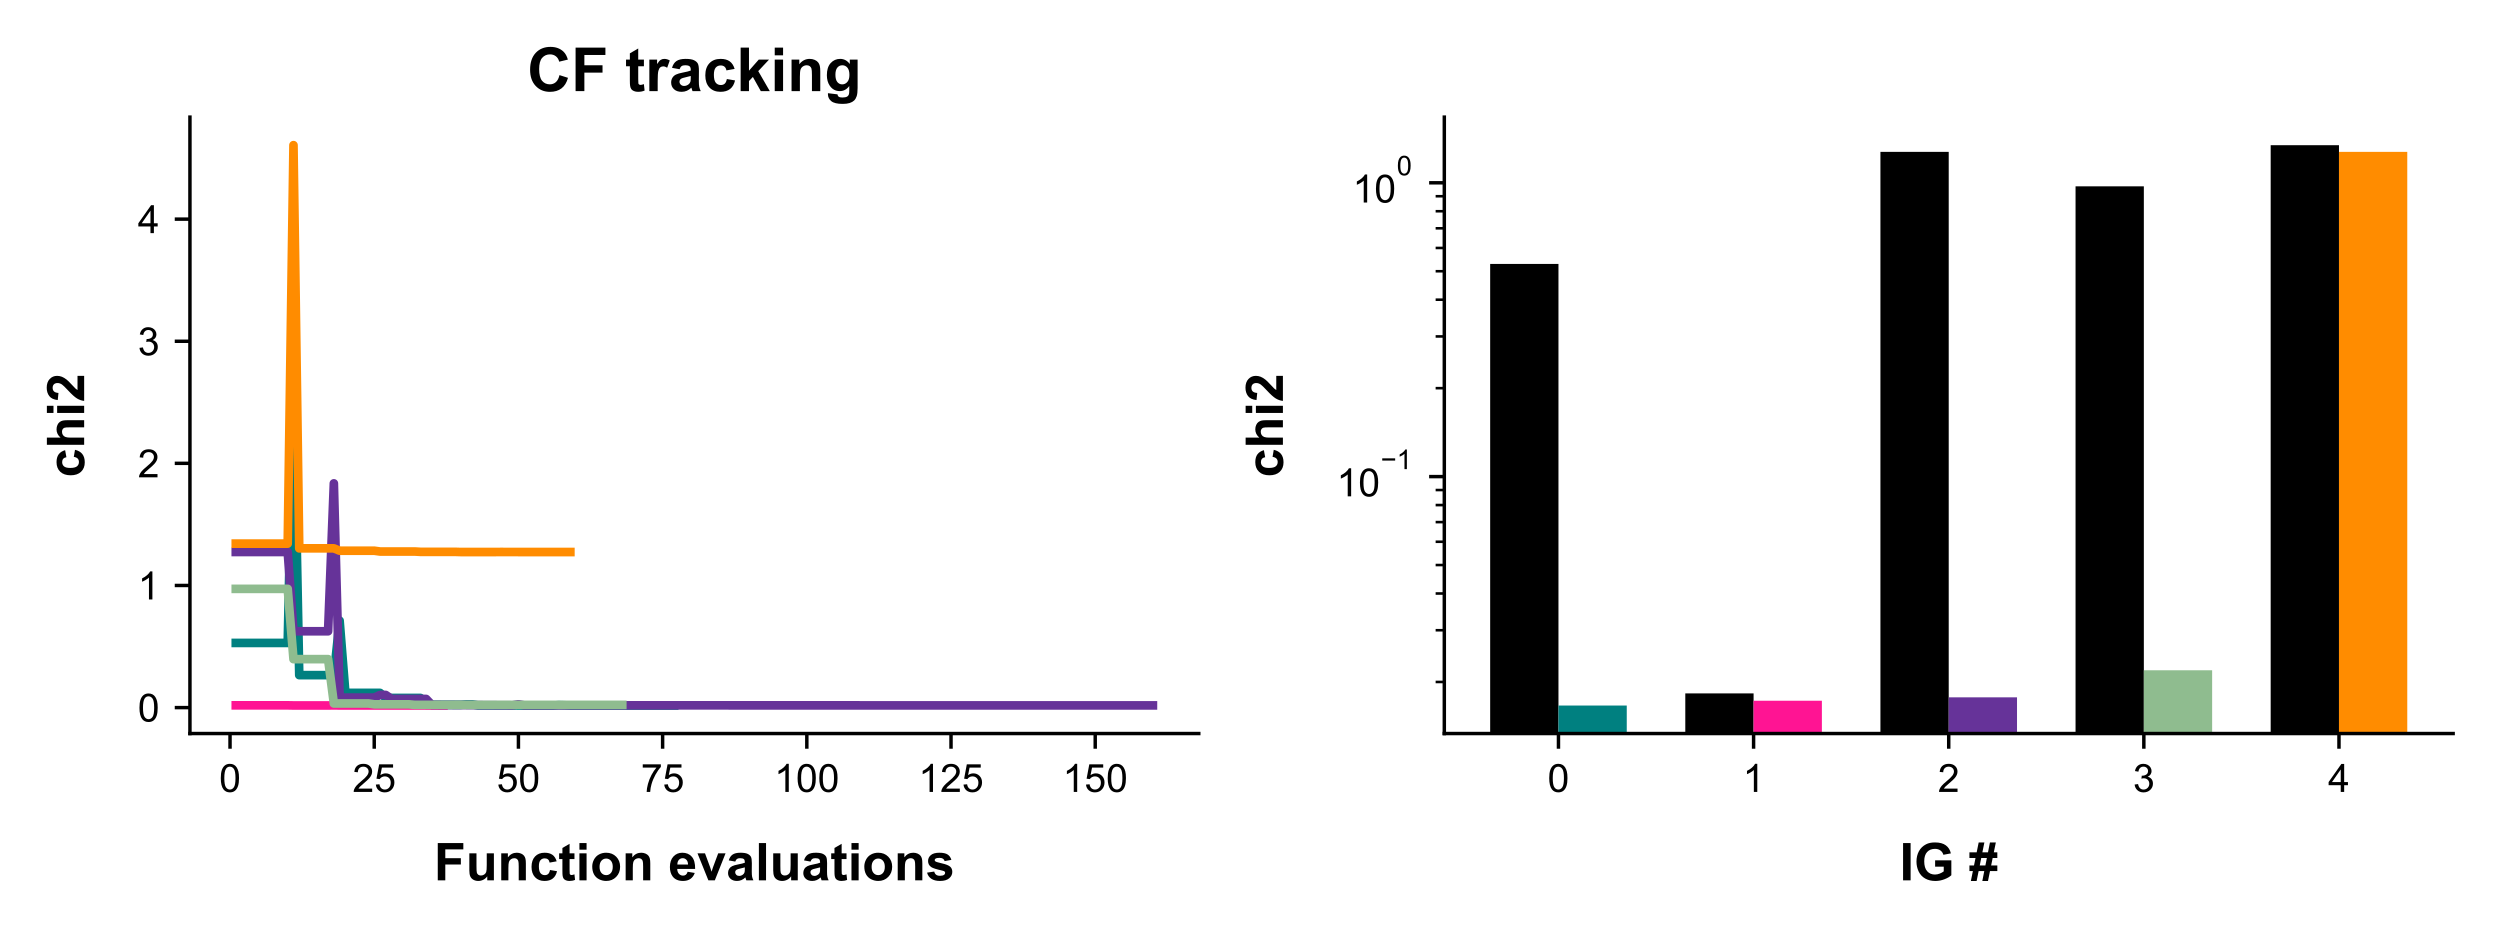 <?xml version="1.0" encoding="utf-8" standalone="no"?>
<!DOCTYPE svg PUBLIC "-//W3C//DTD SVG 1.1//EN"
  "http://www.w3.org/Graphics/SVG/1.1/DTD/svg11.dtd">
<!-- Created with matplotlib (https://matplotlib.org/) -->
<svg height="216pt" version="1.1" viewBox="0 0 576 216" width="576pt" xmlns="http://www.w3.org/2000/svg" xmlns:xlink="http://www.w3.org/1999/xlink">
 <defs>
  <style type="text/css">*{stroke-linecap:butt;stroke-linejoin:round;}</style>
 </defs>
 <g id="figure_1">
  <g id="patch_1">
   <path d="M 0 216 
L 576 216 
L 576 0 
L 0 0 
z
" style="fill:#ffffff;"/>
  </g>
  <g id="axes_1">
   <g id="patch_2">
    <path d="M 43.762 169.012 
L 276.192 169.012 
L 276.192 26.992 
L 43.762 26.992 
z
" style="fill:#ffffff;"/>
   </g>
   <g id="matplotlib.axis_1">
    <g id="xtick_1">
     <g id="line2d_1">
      <defs>
       <path d="M 0 0 
L 0 3.5 
" id="mc5c6b980e0" style="stroke:#000000;stroke-width:0.8;"/>
      </defs>
      <g>
       <use style="stroke:#000000;stroke-width:0.8;" x="52.998" xlink:href="#mc5c6b980e0" y="169.012"/>
      </g>
     </g>
     <g id="text_1">
      <!-- 0 -->
      <g transform="translate(50.496 182.454)scale(0.09 -0.09)">
       <defs>
        <path d="M 4.156 35.297 
Q 4.156 48 6.766 55.734 
Q 9.375 63.484 14.516 67.672 
Q 19.672 71.875 27.484 71.875 
Q 33.25 71.875 37.594 69.547 
Q 41.938 67.234 44.766 62.859 
Q 47.609 58.5 49.219 52.219 
Q 50.828 45.953 50.828 35.297 
Q 50.828 22.703 48.234 14.969 
Q 45.656 7.234 40.5 3 
Q 35.359 -1.219 27.484 -1.219 
Q 17.141 -1.219 11.234 6.203 
Q 4.156 15.141 4.156 35.297 
z
M 13.188 35.297 
Q 13.188 17.672 17.312 11.828 
Q 21.438 6 27.484 6 
Q 33.547 6 37.672 11.859 
Q 41.797 17.719 41.797 35.297 
Q 41.797 52.984 37.672 58.781 
Q 33.547 64.594 27.391 64.594 
Q 21.344 64.594 17.719 59.469 
Q 13.188 52.938 13.188 35.297 
z
" id="ArialMT-48"/>
       </defs>
       <use xlink:href="#ArialMT-48"/>
      </g>
     </g>
    </g>
    <g id="xtick_2">
     <g id="line2d_2">
      <g>
       <use style="stroke:#000000;stroke-width:0.8;" x="86.222" xlink:href="#mc5c6b980e0" y="169.012"/>
      </g>
     </g>
     <g id="text_2">
      <!-- 25 -->
      <g transform="translate(81.217 182.454)scale(0.09 -0.09)">
       <defs>
        <path d="M 50.344 8.453 
L 50.344 0 
L 3.031 0 
Q 2.938 3.172 4.047 6.109 
Q 5.859 10.938 9.828 15.625 
Q 13.812 20.312 21.344 26.469 
Q 33.016 36.031 37.109 41.625 
Q 41.219 47.219 41.219 52.203 
Q 41.219 57.422 37.469 61 
Q 33.734 64.594 27.734 64.594 
Q 21.391 64.594 17.578 60.781 
Q 13.766 56.984 13.719 50.25 
L 4.688 51.172 
Q 5.609 61.281 11.656 66.578 
Q 17.719 71.875 27.938 71.875 
Q 38.234 71.875 44.234 66.156 
Q 50.25 60.453 50.25 52 
Q 50.25 47.703 48.484 43.547 
Q 46.734 39.406 42.656 34.812 
Q 38.578 30.219 29.109 22.219 
Q 21.188 15.578 18.938 13.203 
Q 16.703 10.844 15.234 8.453 
z
" id="ArialMT-50"/>
        <path d="M 4.156 18.75 
L 13.375 19.531 
Q 14.406 12.797 18.141 9.391 
Q 21.875 6 27.156 6 
Q 33.5 6 37.891 10.781 
Q 42.281 15.578 42.281 23.484 
Q 42.281 31 38.062 35.344 
Q 33.844 39.703 27 39.703 
Q 22.75 39.703 19.328 37.766 
Q 15.922 35.844 13.969 32.766 
L 5.719 33.844 
L 12.641 70.609 
L 48.25 70.609 
L 48.25 62.203 
L 19.672 62.203 
L 15.828 42.969 
Q 22.266 47.469 29.344 47.469 
Q 38.719 47.469 45.156 40.969 
Q 51.609 34.469 51.609 24.266 
Q 51.609 14.547 45.953 7.469 
Q 39.062 -1.219 27.156 -1.219 
Q 17.391 -1.219 11.203 4.25 
Q 5.031 9.719 4.156 18.75 
z
" id="ArialMT-53"/>
       </defs>
       <use xlink:href="#ArialMT-50"/>
       <use x="55.615" xlink:href="#ArialMT-53"/>
      </g>
     </g>
    </g>
    <g id="xtick_3">
     <g id="line2d_3">
      <g>
       <use style="stroke:#000000;stroke-width:0.8;" x="119.445" xlink:href="#mc5c6b980e0" y="169.012"/>
      </g>
     </g>
     <g id="text_3">
      <!-- 50 -->
      <g transform="translate(114.44 182.454)scale(0.09 -0.09)">
       <use xlink:href="#ArialMT-53"/>
       <use x="55.615" xlink:href="#ArialMT-48"/>
      </g>
     </g>
    </g>
    <g id="xtick_4">
     <g id="line2d_4">
      <g>
       <use style="stroke:#000000;stroke-width:0.8;" x="152.668" xlink:href="#mc5c6b980e0" y="169.012"/>
      </g>
     </g>
     <g id="text_4">
      <!-- 75 -->
      <g transform="translate(147.663 182.454)scale(0.09 -0.09)">
       <defs>
        <path d="M 4.734 62.203 
L 4.734 70.656 
L 51.078 70.656 
L 51.078 63.812 
Q 44.234 56.547 37.516 44.484 
Q 30.812 32.422 27.156 19.672 
Q 24.516 10.688 23.781 0 
L 14.75 0 
Q 14.891 8.453 18.062 20.406 
Q 21.234 32.375 27.172 43.484 
Q 33.109 54.594 39.797 62.203 
z
" id="ArialMT-55"/>
       </defs>
       <use xlink:href="#ArialMT-55"/>
       <use x="55.615" xlink:href="#ArialMT-53"/>
      </g>
     </g>
    </g>
    <g id="xtick_5">
     <g id="line2d_5">
      <g>
       <use style="stroke:#000000;stroke-width:0.8;" x="185.892" xlink:href="#mc5c6b980e0" y="169.012"/>
      </g>
     </g>
     <g id="text_5">
      <!-- 100 -->
      <g transform="translate(178.384 182.454)scale(0.09 -0.09)">
       <defs>
        <path d="M 37.25 0 
L 28.469 0 
L 28.469 56 
Q 25.297 52.984 20.141 49.953 
Q 14.984 46.922 10.891 45.406 
L 10.891 53.906 
Q 18.266 57.375 23.781 62.297 
Q 29.297 67.234 31.594 71.875 
L 37.25 71.875 
z
" id="ArialMT-49"/>
       </defs>
       <use xlink:href="#ArialMT-49"/>
       <use x="55.615" xlink:href="#ArialMT-48"/>
       <use x="111.23" xlink:href="#ArialMT-48"/>
      </g>
     </g>
    </g>
    <g id="xtick_6">
     <g id="line2d_6">
      <g>
       <use style="stroke:#000000;stroke-width:0.8;" x="219.115" xlink:href="#mc5c6b980e0" y="169.012"/>
      </g>
     </g>
     <g id="text_6">
      <!-- 125 -->
      <g transform="translate(211.608 182.454)scale(0.09 -0.09)">
       <use xlink:href="#ArialMT-49"/>
       <use x="55.615" xlink:href="#ArialMT-50"/>
       <use x="111.23" xlink:href="#ArialMT-53"/>
      </g>
     </g>
    </g>
    <g id="xtick_7">
     <g id="line2d_7">
      <g>
       <use style="stroke:#000000;stroke-width:0.8;" x="252.338" xlink:href="#mc5c6b980e0" y="169.012"/>
      </g>
     </g>
     <g id="text_7">
      <!-- 150 -->
      <g transform="translate(244.831 182.454)scale(0.09 -0.09)">
       <use xlink:href="#ArialMT-49"/>
       <use x="55.615" xlink:href="#ArialMT-53"/>
       <use x="111.23" xlink:href="#ArialMT-48"/>
      </g>
     </g>
    </g>
    <g id="text_8">
     <!-- Function evaluations -->
     <g transform="translate(99.977 202.832)scale(0.12 -0.12)">
      <defs>
       <path d="M 7.375 0 
L 7.375 71.578 
L 56.453 71.578 
L 56.453 59.469 
L 21.828 59.469 
L 21.828 42.531 
L 51.703 42.531 
L 51.703 30.422 
L 21.828 30.422 
L 21.828 0 
z
" id="Arial-BoldMT-70"/>
       <path d="M 41.312 0 
L 41.312 7.766 
Q 38.484 3.609 33.859 1.219 
Q 29.25 -1.172 24.125 -1.172 
Q 18.891 -1.172 14.734 1.125 
Q 10.594 3.422 8.734 7.562 
Q 6.891 11.719 6.891 19.047 
L 6.891 51.859 
L 20.609 51.859 
L 20.609 28.031 
Q 20.609 17.094 21.359 14.625 
Q 22.125 12.156 24.125 10.719 
Q 26.125 9.281 29.203 9.281 
Q 32.719 9.281 35.5 11.203 
Q 38.281 13.141 39.297 15.984 
Q 40.328 18.844 40.328 29.984 
L 40.328 51.859 
L 54.047 51.859 
L 54.047 0 
z
" id="Arial-BoldMT-117"/>
       <path d="M 54.344 0 
L 40.625 0 
L 40.625 26.469 
Q 40.625 34.859 39.75 37.328 
Q 38.875 39.797 36.891 41.156 
Q 34.906 42.531 32.125 42.531 
Q 28.562 42.531 25.734 40.578 
Q 22.906 38.625 21.844 35.391 
Q 20.797 32.172 20.797 23.484 
L 20.797 0 
L 7.078 0 
L 7.078 51.859 
L 19.828 51.859 
L 19.828 44.234 
Q 26.609 53.031 36.922 53.031 
Q 41.453 53.031 45.203 51.391 
Q 48.969 49.75 50.891 47.203 
Q 52.828 44.672 53.578 41.453 
Q 54.344 38.234 54.344 32.234 
z
" id="Arial-BoldMT-110"/>
       <path d="M 52.391 36.531 
L 38.875 34.078 
Q 38.188 38.141 35.766 40.188 
Q 33.344 42.234 29.5 42.234 
Q 24.359 42.234 21.312 38.688 
Q 18.266 35.156 18.266 26.859 
Q 18.266 17.625 21.359 13.812 
Q 24.469 10.016 29.688 10.016 
Q 33.594 10.016 36.078 12.234 
Q 38.578 14.453 39.594 19.875 
L 53.078 17.578 
Q 50.984 8.297 45.016 3.562 
Q 39.062 -1.172 29.047 -1.172 
Q 17.672 -1.172 10.906 6 
Q 4.156 13.188 4.156 25.875 
Q 4.156 38.719 10.938 45.875 
Q 17.719 53.031 29.297 53.031 
Q 38.766 53.031 44.359 48.953 
Q 49.953 44.875 52.391 36.531 
z
" id="Arial-BoldMT-99"/>
       <path d="M 30.953 51.859 
L 30.953 40.922 
L 21.578 40.922 
L 21.578 20.016 
Q 21.578 13.672 21.844 12.625 
Q 22.125 11.578 23.078 10.891 
Q 24.031 10.203 25.391 10.203 
Q 27.297 10.203 30.906 11.531 
L 32.078 0.875 
Q 27.297 -1.172 21.234 -1.172 
Q 17.531 -1.172 14.547 0.062 
Q 11.578 1.312 10.188 3.297 
Q 8.797 5.281 8.25 8.641 
Q 7.812 11.031 7.812 18.312 
L 7.812 40.922 
L 1.516 40.922 
L 1.516 51.859 
L 7.812 51.859 
L 7.812 62.156 
L 21.578 70.172 
L 21.578 51.859 
z
" id="Arial-BoldMT-116"/>
       <path d="M 7.172 58.891 
L 7.172 71.578 
L 20.906 71.578 
L 20.906 58.891 
z
M 7.172 0 
L 7.172 51.859 
L 20.906 51.859 
L 20.906 0 
z
" id="Arial-BoldMT-105"/>
       <path d="M 4 26.656 
Q 4 33.5 7.375 39.891 
Q 10.75 46.297 16.922 49.656 
Q 23.094 53.031 30.719 53.031 
Q 42.484 53.031 50 45.391 
Q 57.516 37.75 57.516 26.078 
Q 57.516 14.312 49.922 6.562 
Q 42.328 -1.172 30.812 -1.172 
Q 23.688 -1.172 17.219 2.047 
Q 10.75 5.281 7.375 11.5 
Q 4 17.719 4 26.656 
z
M 18.062 25.922 
Q 18.062 18.219 21.719 14.109 
Q 25.391 10.016 30.766 10.016 
Q 36.141 10.016 39.766 14.109 
Q 43.406 18.219 43.406 26.031 
Q 43.406 33.641 39.766 37.734 
Q 36.141 41.844 30.766 41.844 
Q 25.391 41.844 21.719 37.734 
Q 18.062 33.641 18.062 25.922 
z
" id="Arial-BoldMT-111"/>
       <path id="Arial-BoldMT-32"/>
       <path d="M 37.203 16.5 
L 50.875 14.203 
Q 48.25 6.688 42.547 2.75 
Q 36.859 -1.172 28.328 -1.172 
Q 14.797 -1.172 8.297 7.672 
Q 3.172 14.75 3.172 25.531 
Q 3.172 38.422 9.906 45.719 
Q 16.656 53.031 26.953 53.031 
Q 38.531 53.031 45.219 45.391 
Q 51.906 37.75 51.609 21.969 
L 17.234 21.969 
Q 17.391 15.875 20.562 12.469 
Q 23.734 9.078 28.469 9.078 
Q 31.688 9.078 33.875 10.828 
Q 36.078 12.594 37.203 16.5 
z
M 37.984 30.375 
Q 37.844 36.328 34.906 39.422 
Q 31.984 42.531 27.781 42.531 
Q 23.297 42.531 20.359 39.266 
Q 17.438 35.984 17.484 30.375 
z
" id="Arial-BoldMT-101"/>
       <path d="M 21.438 0 
L 0.531 51.859 
L 14.938 51.859 
L 24.703 25.391 
L 27.547 16.547 
Q 28.656 19.922 28.953 21 
Q 29.641 23.188 30.422 25.391 
L 40.281 51.859 
L 54.391 51.859 
L 33.797 0 
z
" id="Arial-BoldMT-118"/>
       <path d="M 17.438 36.031 
L 4.984 38.281 
Q 7.078 45.797 12.203 49.406 
Q 17.328 53.031 27.438 53.031 
Q 36.625 53.031 41.109 50.859 
Q 45.609 48.688 47.438 45.344 
Q 49.266 42 49.266 33.062 
L 49.125 17.047 
Q 49.125 10.203 49.781 6.953 
Q 50.438 3.719 52.25 0 
L 38.672 0 
Q 38.141 1.375 37.359 4.047 
Q 37.016 5.281 36.859 5.672 
Q 33.344 2.25 29.344 0.531 
Q 25.344 -1.172 20.797 -1.172 
Q 12.797 -1.172 8.172 3.172 
Q 3.562 7.516 3.562 14.156 
Q 3.562 18.562 5.656 22 
Q 7.766 25.438 11.547 27.266 
Q 15.328 29.109 22.469 30.469 
Q 32.078 32.281 35.797 33.844 
L 35.797 35.203 
Q 35.797 39.156 33.844 40.844 
Q 31.891 42.531 26.469 42.531 
Q 22.797 42.531 20.75 41.094 
Q 18.703 39.656 17.438 36.031 
z
M 35.797 24.906 
Q 33.156 24.031 27.438 22.797 
Q 21.734 21.578 19.969 20.406 
Q 17.281 18.5 17.281 15.578 
Q 17.281 12.703 19.422 10.594 
Q 21.578 8.5 24.906 8.5 
Q 28.609 8.5 31.984 10.938 
Q 34.469 12.797 35.25 15.484 
Q 35.797 17.234 35.797 22.172 
z
" id="Arial-BoldMT-97"/>
       <path d="M 7.172 0 
L 7.172 71.578 
L 20.906 71.578 
L 20.906 0 
z
" id="Arial-BoldMT-108"/>
       <path d="M 2.344 14.797 
L 16.109 16.891 
Q 17 12.891 19.672 10.812 
Q 22.359 8.734 27.203 8.734 
Q 32.516 8.734 35.203 10.688 
Q 37.016 12.062 37.016 14.359 
Q 37.016 15.922 36.031 16.938 
Q 35.016 17.922 31.453 18.75 
Q 14.844 22.406 10.406 25.438 
Q 4.25 29.641 4.25 37.109 
Q 4.25 43.844 9.562 48.438 
Q 14.891 53.031 26.078 53.031 
Q 36.719 53.031 41.891 49.562 
Q 47.078 46.094 49.031 39.312 
L 36.078 36.922 
Q 35.25 39.938 32.922 41.547 
Q 30.609 43.172 26.312 43.172 
Q 20.906 43.172 18.562 41.656 
Q 17 40.578 17 38.875 
Q 17 37.406 18.359 36.375 
Q 20.219 35.016 31.172 32.516 
Q 42.141 30.031 46.484 26.422 
Q 50.781 22.75 50.781 16.219 
Q 50.781 9.078 44.828 3.953 
Q 38.875 -1.172 27.203 -1.172 
Q 16.609 -1.172 10.422 3.125 
Q 4.25 7.422 2.344 14.797 
z
" id="Arial-BoldMT-115"/>
      </defs>
      <use xlink:href="#Arial-BoldMT-70"/>
      <use x="61.084" xlink:href="#Arial-BoldMT-117"/>
      <use x="122.168" xlink:href="#Arial-BoldMT-110"/>
      <use x="183.252" xlink:href="#Arial-BoldMT-99"/>
      <use x="238.867" xlink:href="#Arial-BoldMT-116"/>
      <use x="272.168" xlink:href="#Arial-BoldMT-105"/>
      <use x="299.951" xlink:href="#Arial-BoldMT-111"/>
      <use x="361.035" xlink:href="#Arial-BoldMT-110"/>
      <use x="422.119" xlink:href="#Arial-BoldMT-32"/>
      <use x="449.902" xlink:href="#Arial-BoldMT-101"/>
      <use x="505.518" xlink:href="#Arial-BoldMT-118"/>
      <use x="561.133" xlink:href="#Arial-BoldMT-97"/>
      <use x="616.748" xlink:href="#Arial-BoldMT-108"/>
      <use x="644.531" xlink:href="#Arial-BoldMT-117"/>
      <use x="705.615" xlink:href="#Arial-BoldMT-97"/>
      <use x="761.23" xlink:href="#Arial-BoldMT-116"/>
      <use x="794.531" xlink:href="#Arial-BoldMT-105"/>
      <use x="822.314" xlink:href="#Arial-BoldMT-111"/>
      <use x="883.398" xlink:href="#Arial-BoldMT-110"/>
      <use x="944.482" xlink:href="#Arial-BoldMT-115"/>
     </g>
    </g>
   </g>
   <g id="matplotlib.axis_2">
    <g id="ytick_1">
     <g id="line2d_8">
      <defs>
       <path d="M 0 0 
L -3.5 0 
" id="me525247f1b" style="stroke:#000000;stroke-width:0.8;"/>
      </defs>
      <g>
       <use style="stroke:#000000;stroke-width:0.8;" x="43.762" xlink:href="#me525247f1b" y="163.024"/>
      </g>
     </g>
     <g id="text_9">
      <!-- 0 -->
      <g transform="translate(31.758 166.245)scale(0.09 -0.09)">
       <use xlink:href="#ArialMT-48"/>
      </g>
     </g>
    </g>
    <g id="ytick_2">
     <g id="line2d_9">
      <g>
       <use style="stroke:#000000;stroke-width:0.8;" x="43.762" xlink:href="#me525247f1b" y="134.892"/>
      </g>
     </g>
     <g id="text_10">
      <!-- 1 -->
      <g transform="translate(31.758 138.113)scale(0.09 -0.09)">
       <use xlink:href="#ArialMT-49"/>
      </g>
     </g>
    </g>
    <g id="ytick_3">
     <g id="line2d_10">
      <g>
       <use style="stroke:#000000;stroke-width:0.8;" x="43.762" xlink:href="#me525247f1b" y="106.759"/>
      </g>
     </g>
     <g id="text_11">
      <!-- 2 -->
      <g transform="translate(31.758 109.98)scale(0.09 -0.09)">
       <use xlink:href="#ArialMT-50"/>
      </g>
     </g>
    </g>
    <g id="ytick_4">
     <g id="line2d_11">
      <g>
       <use style="stroke:#000000;stroke-width:0.8;" x="43.762" xlink:href="#me525247f1b" y="78.627"/>
      </g>
     </g>
     <g id="text_12">
      <!-- 3 -->
      <g transform="translate(31.758 81.848)scale(0.09 -0.09)">
       <defs>
        <path d="M 4.203 18.891 
L 12.984 20.062 
Q 14.5 12.594 18.141 9.297 
Q 21.781 6 27 6 
Q 33.203 6 37.469 10.297 
Q 41.75 14.594 41.75 20.953 
Q 41.75 27 37.797 30.922 
Q 33.844 34.859 27.734 34.859 
Q 25.25 34.859 21.531 33.891 
L 22.516 41.609 
Q 23.391 41.5 23.922 41.5 
Q 29.547 41.5 34.031 44.422 
Q 38.531 47.359 38.531 53.469 
Q 38.531 58.297 35.25 61.469 
Q 31.984 64.656 26.812 64.656 
Q 21.688 64.656 18.266 61.422 
Q 14.844 58.203 13.875 51.766 
L 5.078 53.328 
Q 6.688 62.156 12.391 67.016 
Q 18.109 71.875 26.609 71.875 
Q 32.469 71.875 37.391 69.359 
Q 42.328 66.844 44.938 62.5 
Q 47.562 58.156 47.562 53.266 
Q 47.562 48.641 45.062 44.828 
Q 42.578 41.016 37.703 38.766 
Q 44.047 37.312 47.562 32.688 
Q 51.078 28.078 51.078 21.141 
Q 51.078 11.766 44.234 5.25 
Q 37.406 -1.266 26.953 -1.266 
Q 17.531 -1.266 11.297 4.344 
Q 5.078 9.969 4.203 18.891 
z
" id="ArialMT-51"/>
       </defs>
       <use xlink:href="#ArialMT-51"/>
      </g>
     </g>
    </g>
    <g id="ytick_5">
     <g id="line2d_12">
      <g>
       <use style="stroke:#000000;stroke-width:0.8;" x="43.762" xlink:href="#me525247f1b" y="50.494"/>
      </g>
     </g>
     <g id="text_13">
      <!-- 4 -->
      <g transform="translate(31.758 53.715)scale(0.09 -0.09)">
       <defs>
        <path d="M 32.328 0 
L 32.328 17.141 
L 1.266 17.141 
L 1.266 25.203 
L 33.938 71.578 
L 41.109 71.578 
L 41.109 25.203 
L 50.781 25.203 
L 50.781 17.141 
L 41.109 17.141 
L 41.109 0 
z
M 32.328 25.203 
L 32.328 57.469 
L 9.906 25.203 
z
" id="ArialMT-52"/>
       </defs>
       <use xlink:href="#ArialMT-52"/>
      </g>
     </g>
    </g>
    <g id="text_14">
     <!-- chi2 -->
     <g transform="translate(19.389 110.006)rotate(-90)scale(0.12 -0.12)">
      <defs>
       <path d="M 20.844 71.578 
L 20.844 45.266 
Q 27.484 53.031 36.719 53.031 
Q 41.453 53.031 45.266 51.266 
Q 49.078 49.516 51 46.781 
Q 52.938 44.047 53.641 40.719 
Q 54.344 37.406 54.344 30.422 
L 54.344 0 
L 40.625 0 
L 40.625 27.391 
Q 40.625 35.547 39.844 37.734 
Q 39.062 39.938 37.078 41.234 
Q 35.109 42.531 32.125 42.531 
Q 28.719 42.531 26.031 40.859 
Q 23.344 39.203 22.094 35.859 
Q 20.844 32.516 20.844 25.984 
L 20.844 0 
L 7.125 0 
L 7.125 71.578 
z
" id="Arial-BoldMT-104"/>
       <path d="M 50.594 12.75 
L 50.594 0 
L 2.484 0 
Q 3.266 7.234 7.172 13.703 
Q 11.078 20.172 22.609 30.859 
Q 31.891 39.5 33.984 42.578 
Q 36.812 46.828 36.812 50.984 
Q 36.812 55.562 34.344 58.031 
Q 31.891 60.5 27.547 60.5 
Q 23.25 60.5 20.703 57.906 
Q 18.172 55.328 17.781 49.312 
L 4.109 50.688 
Q 5.328 62.016 11.766 66.938 
Q 18.219 71.875 27.875 71.875 
Q 38.484 71.875 44.531 66.156 
Q 50.594 60.453 50.594 51.953 
Q 50.594 47.125 48.859 42.75 
Q 47.125 38.375 43.359 33.594 
Q 40.875 30.422 34.375 24.453 
Q 27.875 18.5 26.141 16.547 
Q 24.422 14.594 23.344 12.75 
z
" id="Arial-BoldMT-50"/>
      </defs>
      <use xlink:href="#Arial-BoldMT-99"/>
      <use x="55.615" xlink:href="#Arial-BoldMT-104"/>
      <use x="116.699" xlink:href="#Arial-BoldMT-105"/>
      <use x="144.482" xlink:href="#Arial-BoldMT-50"/>
     </g>
    </g>
   </g>
   <g id="line2d_13">
    <path clip-path="url(#p4539dedb93)" d="M 54.327 148.134 
L 55.656 148.134 
L 56.985 148.134 
L 58.314 148.134 
L 59.643 148.134 
L 60.972 148.134 
L 62.301 148.134 
L 63.63 148.134 
L 64.959 148.134 
L 66.288 148.134 
L 67.617 87.496 
L 68.946 155.548 
L 70.275 155.548 
L 71.603 155.548 
L 72.932 155.548 
L 74.261 155.548 
L 75.59 155.548 
L 76.919 155.548 
L 78.248 142.998 
L 79.577 159.644 
L 80.906 159.644 
L 82.235 159.644 
L 83.564 159.644 
L 84.893 159.644 
L 86.222 159.644 
L 87.551 159.644 
L 88.88 160.803 
L 90.208 160.803 
L 91.537 160.803 
L 92.866 160.803 
L 94.195 160.803 
L 95.524 160.803 
L 96.853 160.803 
L 98.182 162.393 
L 99.511 162.393 
L 100.84 162.393 
L 102.169 162.393 
L 103.498 162.393 
L 104.827 162.393 
L 106.156 162.393 
L 107.485 162.292 
L 108.814 162.292 
L 110.142 162.524 
L 111.471 162.524 
L 112.8 162.524 
L 114.129 162.524 
L 115.458 162.524 
L 116.787 162.524 
L 118.116 162.524 
L 119.445 162.553 
L 120.774 162.553 
L 122.103 162.553 
L 123.432 162.553 
L 124.761 162.553 
L 126.09 162.553 
L 127.419 162.553 
L 128.747 162.464 
L 130.076 162.494 
L 131.405 162.549 
L 132.734 162.556 
L 134.063 162.556 
L 135.392 162.556 
L 136.721 162.556 
L 138.05 162.556 
L 139.379 162.556 
L 140.708 162.556 
L 142.037 162.553 
L 143.366 162.555 
L 144.695 162.556 
L 146.024 162.556 
L 147.353 162.556 
L 148.681 162.556 
L 150.01 162.556 
L 151.339 162.556 
L 152.668 162.556 
L 153.997 162.556 
L 155.326 162.556 
" style="fill:none;stroke:#008080;stroke-linecap:square;stroke-width:2;"/>
   </g>
   <g id="line2d_14">
    <path clip-path="url(#p4539dedb93)" d="M 54.327 162.51 
L 55.656 162.51 
L 56.985 162.51 
L 58.314 162.51 
L 59.643 162.51 
L 60.972 162.51 
L 62.301 162.51 
L 63.63 162.51 
L 64.959 162.51 
L 66.288 162.51 
L 67.617 162.538 
L 68.946 162.538 
L 70.275 162.538 
L 71.603 162.538 
L 72.932 162.538 
L 74.261 162.538 
L 75.59 162.538 
L 76.919 162.519 
L 78.248 162.536 
L 79.577 162.538 
L 80.906 162.538 
L 82.235 162.538 
L 83.564 162.538 
L 84.893 162.538 
L 86.222 162.538 
L 87.551 162.538 
L 88.88 162.537 
L 90.208 162.538 
L 91.537 162.538 
L 92.866 162.538 
L 94.195 162.538 
L 95.524 162.538 
L 96.853 162.538 
L 98.182 162.538 
L 99.511 162.538 
L 100.84 162.538 
L 102.169 162.538 
" style="fill:none;stroke:#ff1493;stroke-linecap:square;stroke-width:2;"/>
   </g>
   <g id="line2d_15">
    <path clip-path="url(#p4539dedb93)" d="M 54.327 127.182 
L 66.288 127.182 
L 67.617 145.441 
L 75.59 145.441 
L 76.919 111.373 
L 78.248 160.724 
L 86.222 160.724 
L 87.551 160.121 
L 88.88 160.121 
L 90.208 161.04 
L 98.182 161.04 
L 99.511 162.416 
L 118.116 162.505 
L 119.445 162.277 
L 120.774 162.51 
L 265.627 162.525 
L 265.627 162.525 
" style="fill:none;stroke:#663399;stroke-linecap:square;stroke-width:2;"/>
   </g>
   <g id="line2d_16">
    <path clip-path="url(#p4539dedb93)" d="M 54.327 135.673 
L 55.656 135.673 
L 56.985 135.673 
L 58.314 135.673 
L 59.643 135.673 
L 60.972 135.673 
L 62.301 135.673 
L 63.63 135.673 
L 64.959 135.673 
L 66.288 135.673 
L 67.617 151.867 
L 68.946 151.867 
L 70.275 151.867 
L 71.603 151.867 
L 72.932 151.867 
L 74.261 151.867 
L 75.59 151.867 
L 76.919 162.078 
L 78.248 162.078 
L 79.577 162.078 
L 80.906 162.078 
L 82.235 162.078 
L 83.564 162.078 
L 84.893 162.078 
L 86.222 162.275 
L 87.551 162.275 
L 88.88 162.275 
L 90.208 162.275 
L 91.537 162.275 
L 92.866 162.275 
L 94.195 162.275 
L 95.524 162.404 
L 96.853 162.404 
L 98.182 162.404 
L 99.511 162.404 
L 100.84 162.404 
L 102.169 162.404 
L 103.498 162.404 
L 104.827 162.393 
L 106.156 162.394 
L 107.485 162.402 
L 108.814 162.407 
L 110.142 162.407 
L 111.471 162.407 
L 112.8 162.407 
L 114.129 162.407 
L 115.458 162.407 
L 116.787 162.407 
L 118.116 162.405 
L 119.445 162.407 
L 120.774 162.407 
L 122.103 162.407 
L 123.432 162.407 
L 124.761 162.407 
L 126.09 162.407 
L 127.419 162.407 
L 128.747 162.407 
L 130.076 162.407 
L 131.405 162.407 
L 132.734 162.407 
L 134.063 162.407 
L 135.392 162.407 
L 136.721 162.407 
L 138.05 162.407 
L 139.379 162.407 
L 140.708 162.407 
L 142.037 162.407 
L 143.366 162.407 
" style="fill:none;stroke:#8fbc8f;stroke-linecap:square;stroke-width:2;"/>
   </g>
   <g id="line2d_17">
    <path clip-path="url(#p4539dedb93)" d="M 54.327 125.252 
L 55.656 125.252 
L 56.985 125.252 
L 58.314 125.252 
L 59.643 125.252 
L 60.972 125.252 
L 62.301 125.252 
L 63.63 125.252 
L 64.959 125.252 
L 66.288 125.252 
L 67.617 33.447 
L 68.946 126.34 
L 70.275 126.34 
L 71.603 126.34 
L 72.932 126.34 
L 74.261 126.34 
L 75.59 126.34 
L 76.919 126.34 
L 78.248 126.886 
L 79.577 126.886 
L 80.906 126.886 
L 82.235 126.886 
L 83.564 126.886 
L 84.893 126.886 
L 86.222 126.886 
L 87.551 127.068 
L 88.88 127.068 
L 90.208 127.068 
L 91.537 127.068 
L 92.866 127.068 
L 94.195 127.068 
L 95.524 127.068 
L 96.853 127.146 
L 98.182 127.146 
L 99.511 127.146 
L 100.84 127.146 
L 102.169 127.146 
L 103.498 127.146 
L 104.827 127.146 
L 106.156 127.189 
L 107.485 127.189 
L 108.814 127.189 
L 110.142 127.189 
L 111.471 127.189 
L 112.8 127.189 
L 114.129 127.189 
L 115.458 127.172 
L 116.787 127.18 
L 118.116 127.185 
L 119.445 127.187 
L 120.774 127.188 
L 122.103 127.188 
L 123.432 127.188 
L 124.761 127.188 
L 126.09 127.188 
L 127.419 127.189 
L 128.747 127.189 
L 130.076 127.189 
L 131.405 127.189 
" style="fill:none;stroke:#ff8c00;stroke-linecap:square;stroke-width:2;"/>
   </g>
   <g id="patch_3">
    <path d="M 43.762 169.012 
L 43.762 26.992 
" style="fill:none;stroke:#000000;stroke-linecap:square;stroke-linejoin:miter;stroke-width:0.8;"/>
   </g>
   <g id="patch_4">
    <path d="M 43.762 169.012 
L 276.192 169.012 
" style="fill:none;stroke:#000000;stroke-linecap:square;stroke-linejoin:miter;stroke-width:0.8;"/>
   </g>
   <g id="text_15">
    <!-- CF tracking -->
    <g transform="translate(121.473 20.992)scale(0.14 -0.14)">
     <defs>
      <path d="M 53.078 26.312 
L 67.094 21.875 
Q 63.875 10.156 56.375 4.469 
Q 48.875 -1.219 37.359 -1.219 
Q 23.094 -1.219 13.906 8.516 
Q 4.734 18.266 4.734 35.156 
Q 4.734 53.031 13.953 62.906 
Q 23.188 72.797 38.234 72.797 
Q 51.375 72.797 59.578 65.047 
Q 64.453 60.453 66.891 51.859 
L 52.594 48.438 
Q 51.312 54 47.281 57.219 
Q 43.266 60.453 37.5 60.453 
Q 29.547 60.453 24.578 54.734 
Q 19.625 49.031 19.625 36.234 
Q 19.625 22.656 24.5 16.891 
Q 29.391 11.141 37.203 11.141 
Q 42.969 11.141 47.109 14.797 
Q 51.266 18.453 53.078 26.312 
z
" id="Arial-BoldMT-67"/>
      <path d="M 20.312 0 
L 6.594 0 
L 6.594 51.859 
L 19.344 51.859 
L 19.344 44.484 
Q 22.609 49.703 25.219 51.359 
Q 27.828 53.031 31.156 53.031 
Q 35.844 53.031 40.188 50.438 
L 35.938 38.484 
Q 32.469 40.719 29.5 40.719 
Q 26.609 40.719 24.609 39.125 
Q 22.609 37.547 21.453 33.391 
Q 20.312 29.25 20.312 16.016 
z
" id="Arial-BoldMT-114"/>
      <path d="M 6.688 0 
L 6.688 71.578 
L 20.406 71.578 
L 20.406 33.594 
L 36.469 51.859 
L 53.375 51.859 
L 35.641 32.906 
L 54.641 0 
L 39.844 0 
L 26.812 23.297 
L 20.406 16.609 
L 20.406 0 
z
" id="Arial-BoldMT-107"/>
      <path d="M 5.906 -3.422 
L 21.578 -5.328 
Q 21.969 -8.062 23.391 -9.078 
Q 25.344 -10.547 29.547 -10.547 
Q 34.906 -10.547 37.594 -8.938 
Q 39.406 -7.859 40.328 -5.469 
Q 40.969 -3.766 40.969 0.828 
L 40.969 8.406 
Q 34.812 0 25.438 0 
Q 14.984 0 8.891 8.844 
Q 4.109 15.828 4.109 26.219 
Q 4.109 39.266 10.375 46.141 
Q 16.656 53.031 25.984 53.031 
Q 35.594 53.031 41.844 44.578 
L 41.844 51.859 
L 54.688 51.859 
L 54.688 5.328 
Q 54.688 -3.859 53.172 -8.391 
Q 51.656 -12.938 48.922 -15.516 
Q 46.188 -18.109 41.625 -19.578 
Q 37.062 -21.047 30.078 -21.047 
Q 16.891 -21.047 11.375 -16.531 
Q 5.859 -12.016 5.859 -5.078 
Q 5.859 -4.391 5.906 -3.422 
z
M 18.172 27 
Q 18.172 18.75 21.359 14.906 
Q 24.562 11.078 29.25 11.078 
Q 34.281 11.078 37.75 15.016 
Q 41.219 18.953 41.219 26.656 
Q 41.219 34.719 37.891 38.625 
Q 34.578 42.531 29.5 42.531 
Q 24.562 42.531 21.359 38.688 
Q 18.172 34.859 18.172 27 
z
" id="Arial-BoldMT-103"/>
     </defs>
     <use xlink:href="#Arial-BoldMT-67"/>
     <use x="72.217" xlink:href="#Arial-BoldMT-70"/>
     <use x="133.301" xlink:href="#Arial-BoldMT-32"/>
     <use x="161.084" xlink:href="#Arial-BoldMT-116"/>
     <use x="194.385" xlink:href="#Arial-BoldMT-114"/>
     <use x="233.301" xlink:href="#Arial-BoldMT-97"/>
     <use x="288.916" xlink:href="#Arial-BoldMT-99"/>
     <use x="344.531" xlink:href="#Arial-BoldMT-107"/>
     <use x="400.146" xlink:href="#Arial-BoldMT-105"/>
     <use x="427.93" xlink:href="#Arial-BoldMT-110"/>
     <use x="489.014" xlink:href="#Arial-BoldMT-103"/>
    </g>
   </g>
  </g>
  <g id="axes_2">
   <g id="patch_5">
    <path d="M 332.77 169.012 
L 565.2 169.012 
L 565.2 26.992 
L 332.77 26.992 
z
" style="fill:#ffffff;"/>
   </g>
   <g id="patch_6">
    <path clip-path="url(#p292098a21c)" d="M 343.335 67738.762 
L 359.07 67738.762 
L 359.07 60.815 
L 343.335 60.815 
z
"/>
   </g>
   <g id="patch_7">
    <path clip-path="url(#p292098a21c)" d="M 388.292 67738.762 
L 404.027 67738.762 
L 404.027 159.76 
L 388.292 159.76 
z
"/>
   </g>
   <g id="patch_8">
    <path clip-path="url(#p292098a21c)" d="M 433.25 67738.762 
L 448.985 67738.762 
L 448.985 34.989 
L 433.25 34.989 
z
"/>
   </g>
   <g id="patch_9">
    <path clip-path="url(#p292098a21c)" d="M 478.207 67738.762 
L 493.942 67738.762 
L 493.942 42.938 
L 478.207 42.938 
z
"/>
   </g>
   <g id="patch_10">
    <path clip-path="url(#p292098a21c)" d="M 523.165 67738.762 
L 538.9 67738.762 
L 538.9 33.447 
L 523.165 33.447 
z
"/>
   </g>
   <g id="patch_11">
    <path clip-path="url(#p292098a21c)" d="M 359.07 67738.762 
L 374.805 67738.762 
L 374.805 162.556 
L 359.07 162.556 
z
" style="fill:#008080;"/>
   </g>
   <g id="patch_12">
    <path clip-path="url(#p292098a21c)" d="M 404.027 67738.762 
L 419.763 67738.762 
L 419.763 161.453 
L 404.027 161.453 
z
" style="fill:#ff1493;"/>
   </g>
   <g id="patch_13">
    <path clip-path="url(#p292098a21c)" d="M 448.985 67738.762 
L 464.72 67738.762 
L 464.72 160.658 
L 448.985 160.658 
z
" style="fill:#663399;"/>
   </g>
   <g id="patch_14">
    <path clip-path="url(#p292098a21c)" d="M 493.942 67738.762 
L 509.678 67738.762 
L 509.678 154.422 
L 493.942 154.422 
z
" style="fill:#8fbc8f;"/>
   </g>
   <g id="patch_15">
    <path clip-path="url(#p292098a21c)" d="M 538.9 67738.762 
L 554.635 67738.762 
L 554.635 34.994 
L 538.9 34.994 
z
" style="fill:#ff8c00;"/>
   </g>
   <g id="matplotlib.axis_3">
    <g id="xtick_8">
     <g id="line2d_18">
      <g>
       <use style="stroke:#000000;stroke-width:0.8;" x="359.07" xlink:href="#mc5c6b980e0" y="169.012"/>
      </g>
     </g>
     <g id="text_16">
      <!-- 0 -->
      <g transform="translate(356.568 182.454)scale(0.09 -0.09)">
       <use xlink:href="#ArialMT-48"/>
      </g>
     </g>
    </g>
    <g id="xtick_9">
     <g id="line2d_19">
      <g>
       <use style="stroke:#000000;stroke-width:0.8;" x="404.027" xlink:href="#mc5c6b980e0" y="169.012"/>
      </g>
     </g>
     <g id="text_17">
      <!-- 1 -->
      <g transform="translate(401.525 182.454)scale(0.09 -0.09)">
       <use xlink:href="#ArialMT-49"/>
      </g>
     </g>
    </g>
    <g id="xtick_10">
     <g id="line2d_20">
      <g>
       <use style="stroke:#000000;stroke-width:0.8;" x="448.985" xlink:href="#mc5c6b980e0" y="169.012"/>
      </g>
     </g>
     <g id="text_18">
      <!-- 2 -->
      <g transform="translate(446.483 182.454)scale(0.09 -0.09)">
       <use xlink:href="#ArialMT-50"/>
      </g>
     </g>
    </g>
    <g id="xtick_11">
     <g id="line2d_21">
      <g>
       <use style="stroke:#000000;stroke-width:0.8;" x="493.942" xlink:href="#mc5c6b980e0" y="169.012"/>
      </g>
     </g>
     <g id="text_19">
      <!-- 3 -->
      <g transform="translate(491.44 182.454)scale(0.09 -0.09)">
       <use xlink:href="#ArialMT-51"/>
      </g>
     </g>
    </g>
    <g id="xtick_12">
     <g id="line2d_22">
      <g>
       <use style="stroke:#000000;stroke-width:0.8;" x="538.9" xlink:href="#mc5c6b980e0" y="169.012"/>
      </g>
     </g>
     <g id="text_20">
      <!-- 4 -->
      <g transform="translate(536.397 182.454)scale(0.09 -0.09)">
       <use xlink:href="#ArialMT-52"/>
      </g>
     </g>
    </g>
    <g id="text_21">
     <!-- IG # -->
     <g transform="translate(437.648 202.832)scale(0.12 -0.12)">
      <defs>
       <path d="M 6.844 0 
L 6.844 71.578 
L 21.297 71.578 
L 21.297 0 
z
" id="Arial-BoldMT-73"/>
       <path d="M 40.578 26.312 
L 40.578 38.375 
L 71.734 38.375 
L 71.734 9.859 
Q 67.188 5.469 58.562 2.125 
Q 49.953 -1.219 41.109 -1.219 
Q 29.891 -1.219 21.531 3.484 
Q 13.188 8.203 8.984 16.969 
Q 4.781 25.734 4.781 36.031 
Q 4.781 47.219 9.469 55.906 
Q 14.156 64.594 23.188 69.234 
Q 30.078 72.797 40.328 72.797 
Q 53.656 72.797 61.156 67.203 
Q 68.656 61.625 70.797 51.766 
L 56.453 49.078 
Q 54.938 54.344 50.75 57.391 
Q 46.578 60.453 40.328 60.453 
Q 30.859 60.453 25.266 54.438 
Q 19.672 48.438 19.672 36.625 
Q 19.672 23.875 25.328 17.5 
Q 31 11.141 40.188 11.141 
Q 44.734 11.141 49.297 12.922 
Q 53.859 14.703 57.125 17.234 
L 57.125 26.312 
z
" id="Arial-BoldMT-71"/>
       <path d="M 7.516 17.828 
L 0.875 17.828 
L 0.875 28.562 
L 9.672 28.562 
L 12.594 42.969 
L 0.875 42.969 
L 0.875 53.766 
L 14.797 53.766 
L 18.656 72.797 
L 29.594 72.797 
L 25.734 53.766 
L 36.531 53.766 
L 40.281 72.797 
L 51.609 72.797 
L 47.703 53.766 
L 54.438 53.766 
L 54.438 42.969 
L 45.516 42.969 
L 42.578 28.562 
L 54.438 28.562 
L 54.438 17.828 
L 40.375 17.828 
L 36.531 -1.219 
L 25.641 -1.219 
L 29.391 17.828 
L 18.562 17.828 
L 14.703 -1.219 
L 3.656 -1.219 
z
M 23.578 42.969 
L 20.703 28.562 
L 31.547 28.562 
L 34.375 42.969 
z
" id="Arial-BoldMT-35"/>
      </defs>
      <use xlink:href="#Arial-BoldMT-73"/>
      <use x="27.783" xlink:href="#Arial-BoldMT-71"/>
      <use x="105.566" xlink:href="#Arial-BoldMT-32"/>
      <use x="133.35" xlink:href="#Arial-BoldMT-35"/>
     </g>
    </g>
   </g>
   <g id="matplotlib.axis_4">
    <g id="ytick_6">
     <g id="line2d_23">
      <g>
       <use style="stroke:#000000;stroke-width:0.8;" x="332.77" xlink:href="#me525247f1b" y="109.806"/>
      </g>
     </g>
     <g id="text_22">
      <!-- $\mathdefault{10^{-1}}$ -->
      <g transform="translate(307.95 114.447)scale(0.09 -0.09)">
       <defs>
        <path d="M 52.828 31.203 
L 5.562 31.203 
L 5.562 39.406 
L 52.828 39.406 
z
" id="ArialMT-8722"/>
       </defs>
       <use transform="translate(0 0.994)" xlink:href="#ArialMT-49"/>
       <use transform="translate(55.615 0.994)" xlink:href="#ArialMT-48"/>
       <use transform="translate(112.973 70.688)scale(0.7)" xlink:href="#ArialMT-8722"/>
       <use transform="translate(153.852 70.688)scale(0.7)" xlink:href="#ArialMT-49"/>
      </g>
     </g>
    </g>
    <g id="ytick_7">
     <g id="line2d_24">
      <g>
       <use style="stroke:#000000;stroke-width:0.8;" x="332.77" xlink:href="#me525247f1b" y="42.11"/>
      </g>
     </g>
     <g id="text_23">
      <!-- $\mathdefault{10^{0}}$ -->
      <g transform="translate(311.64 46.75)scale(0.09 -0.09)">
       <use transform="translate(0 0.994)" xlink:href="#ArialMT-49"/>
       <use transform="translate(55.615 0.994)" xlink:href="#ArialMT-48"/>
       <use transform="translate(112.973 70.688)scale(0.7)" xlink:href="#ArialMT-48"/>
      </g>
     </g>
    </g>
    <g id="ytick_8">
     <g id="line2d_25">
      <defs>
       <path d="M 0 0 
L -2 0 
" id="m158e41f8f4" style="stroke:#000000;stroke-width:0.6;"/>
      </defs>
      <g>
       <use style="stroke:#000000;stroke-width:0.6;" x="332.77" xlink:href="#m158e41f8f4" y="157.124"/>
      </g>
     </g>
    </g>
    <g id="ytick_9">
     <g id="line2d_26">
      <g>
       <use style="stroke:#000000;stroke-width:0.6;" x="332.77" xlink:href="#m158e41f8f4" y="145.203"/>
      </g>
     </g>
    </g>
    <g id="ytick_10">
     <g id="line2d_27">
      <g>
       <use style="stroke:#000000;stroke-width:0.6;" x="332.77" xlink:href="#m158e41f8f4" y="136.745"/>
      </g>
     </g>
    </g>
    <g id="ytick_11">
     <g id="line2d_28">
      <g>
       <use style="stroke:#000000;stroke-width:0.6;" x="332.77" xlink:href="#m158e41f8f4" y="130.185"/>
      </g>
     </g>
    </g>
    <g id="ytick_12">
     <g id="line2d_29">
      <g>
       <use style="stroke:#000000;stroke-width:0.6;" x="332.77" xlink:href="#m158e41f8f4" y="124.825"/>
      </g>
     </g>
    </g>
    <g id="ytick_13">
     <g id="line2d_30">
      <g>
       <use style="stroke:#000000;stroke-width:0.6;" x="332.77" xlink:href="#m158e41f8f4" y="120.293"/>
      </g>
     </g>
    </g>
    <g id="ytick_14">
     <g id="line2d_31">
      <g>
       <use style="stroke:#000000;stroke-width:0.6;" x="332.77" xlink:href="#m158e41f8f4" y="116.367"/>
      </g>
     </g>
    </g>
    <g id="ytick_15">
     <g id="line2d_32">
      <g>
       <use style="stroke:#000000;stroke-width:0.6;" x="332.77" xlink:href="#m158e41f8f4" y="112.904"/>
      </g>
     </g>
    </g>
    <g id="ytick_16">
     <g id="line2d_33">
      <g>
       <use style="stroke:#000000;stroke-width:0.6;" x="332.77" xlink:href="#m158e41f8f4" y="89.428"/>
      </g>
     </g>
    </g>
    <g id="ytick_17">
     <g id="line2d_34">
      <g>
       <use style="stroke:#000000;stroke-width:0.6;" x="332.77" xlink:href="#m158e41f8f4" y="77.507"/>
      </g>
     </g>
    </g>
    <g id="ytick_18">
     <g id="line2d_35">
      <g>
       <use style="stroke:#000000;stroke-width:0.6;" x="332.77" xlink:href="#m158e41f8f4" y="69.049"/>
      </g>
     </g>
    </g>
    <g id="ytick_19">
     <g id="line2d_36">
      <g>
       <use style="stroke:#000000;stroke-width:0.6;" x="332.77" xlink:href="#m158e41f8f4" y="62.488"/>
      </g>
     </g>
    </g>
    <g id="ytick_20">
     <g id="line2d_37">
      <g>
       <use style="stroke:#000000;stroke-width:0.6;" x="332.77" xlink:href="#m158e41f8f4" y="57.128"/>
      </g>
     </g>
    </g>
    <g id="ytick_21">
     <g id="line2d_38">
      <g>
       <use style="stroke:#000000;stroke-width:0.6;" x="332.77" xlink:href="#m158e41f8f4" y="52.596"/>
      </g>
     </g>
    </g>
    <g id="ytick_22">
     <g id="line2d_39">
      <g>
       <use style="stroke:#000000;stroke-width:0.6;" x="332.77" xlink:href="#m158e41f8f4" y="48.67"/>
      </g>
     </g>
    </g>
    <g id="ytick_23">
     <g id="line2d_40">
      <g>
       <use style="stroke:#000000;stroke-width:0.6;" x="332.77" xlink:href="#m158e41f8f4" y="45.207"/>
      </g>
     </g>
    </g>
    <g id="text_24">
     <!-- chi2 -->
     <g transform="translate(295.582 110.006)rotate(-90)scale(0.12 -0.12)">
      <use xlink:href="#Arial-BoldMT-99"/>
      <use x="55.615" xlink:href="#Arial-BoldMT-104"/>
      <use x="116.699" xlink:href="#Arial-BoldMT-105"/>
      <use x="144.482" xlink:href="#Arial-BoldMT-50"/>
     </g>
    </g>
   </g>
   <g id="patch_16">
    <path d="M 332.77 169.012 
L 332.77 26.992 
" style="fill:none;stroke:#000000;stroke-linecap:square;stroke-linejoin:miter;stroke-width:0.8;"/>
   </g>
   <g id="patch_17">
    <path d="M 332.77 169.012 
L 565.2 169.012 
" style="fill:none;stroke:#000000;stroke-linecap:square;stroke-linejoin:miter;stroke-width:0.8;"/>
   </g>
  </g>
 </g>
 <defs>
  <clipPath id="p4539dedb93">
   <rect height="142.02" width="232.43" x="43.762" y="26.992"/>
  </clipPath>
  <clipPath id="p292098a21c">
   <rect height="142.02" width="232.43" x="332.77" y="26.992"/>
  </clipPath>
 </defs>
</svg>
